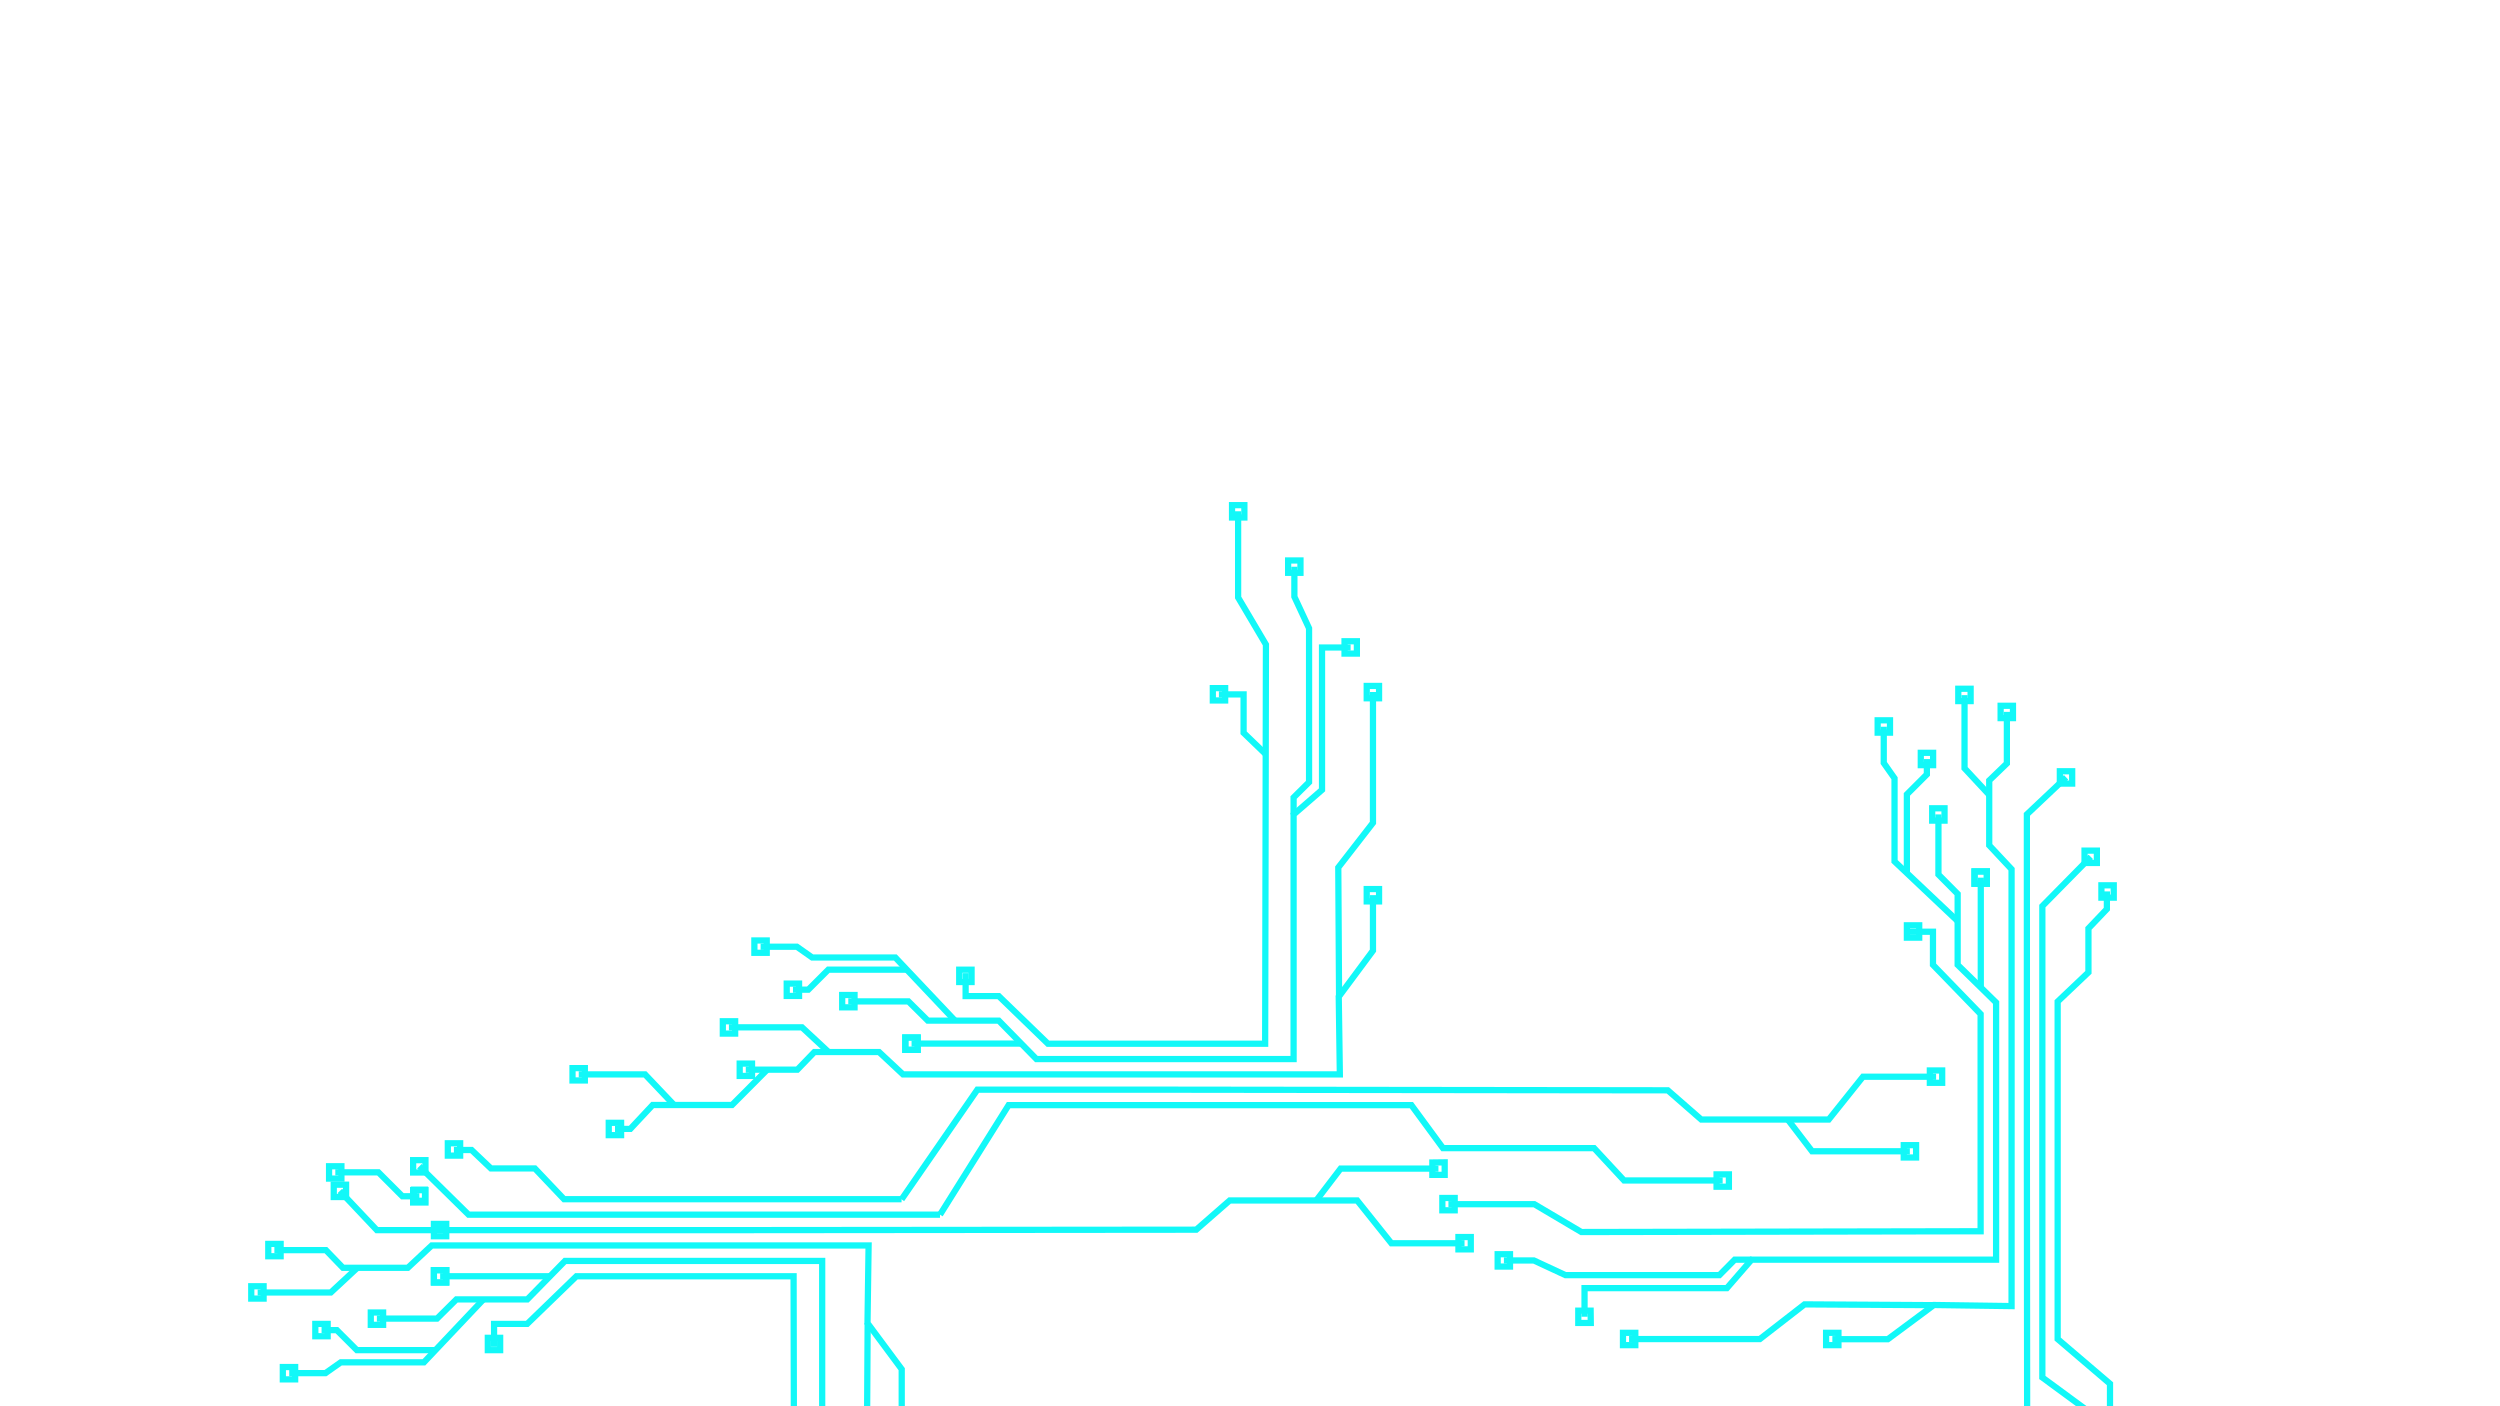<?xml version="1.0" encoding="utf-8"?>
<!-- Generator: Adobe Illustrator 24.0.1, SVG Export Plug-In . SVG Version: 6.00 Build 0)  -->
<svg version="1.1" xmlns="http://www.w3.org/2000/svg" xmlns:xlink="http://www.w3.org/1999/xlink" x="0px" y="0px"
	 viewBox="0 0 1600 900" style="enable-background:new 0 0 1600 900;" xml:space="preserve">
<style type="text/css">
	.st0{fill:none;stroke:#12F8F8;stroke-width:4;stroke-miterlimit:10;}
</style>
<g id="Layer_1">
	<g>
		<path class="st0" d="M1239.1,689.1h-46.8l-21.9,27.4h-81.6l-21.4-18.7L752,697.4H625.5L577,767.6"/>
		<path class="st0" d="M1222.3,736.8h-62.6l-15.6-20.4"/>
		<path class="st0" d="M1102.5,755.5h-63.1l-19.2-20.7h-96.7l-20.2-27.5H645.5l-43.9,70.1"/>
		<path class="st0" d="M878.7,572.9v35.5l-21.9,29.5l0.7,49.7H752H577.9l-15.3-14.3h-41.4l-10.9,11.3h-33"/>
		<path class="st0" d="M878.7,442.9v83.7l-22.2,28.6l0.5,82.7"/>
		<path class="st0" d="M864.4,414.4h-18.3v91.1l-18.2,15.8v156.5h-75.9h-88.7l-24.1-24.6h-45.4l-12.4-12.3h-38.5"/>
		<path class="st0" d="M828.4,362.7v19.2l9.4,20.2v98.5l-9.9,9.8v10.8"/>
		<path class="st0" d="M792.4,327.2v55.2l17.8,30.1l-0.5,255.5h-139l-31.5-30.5H618v-14.7"/>
		<path class="st0" d="M780.1,444.4h15.8V469l14.3,13.8"/>
		<path class="st0" d="M611.1,653.1L573,612.8h-53.2l-9.8-6.9h-23.2"/>
		<path class="st0" d="M507.5,633.4h9.8l12.8-12.8h50.1"/>
		<path class="st0" d="M583.4,667.9h70.2"/>
		<path class="st0" d="M393.6,722.5h9.8l14.3-15.3h50.8l22.6-22.7"/>
		<path class="st0" d="M370.4,687.6h42.4l18.7,19.7"/>
		<path class="st0" d="M466.5,657.5h46.8l17,15.8"/>
		<g>
			<path class="st0" d="M1243,693v-7.9h-7.9v7.9H1243z"/>
			<path class="st0" d="M1226.3,740.8v-7.9h-7.9v7.9L1226.3,740.8L1226.3,740.8z"/>
			<path class="st0" d="M1106.5,759.5v-7.9h-7.9v7.9H1106.5z"/>
			<path class="st0" d="M784.1,448.3v-7.9h-7.9v7.9H784.1z"/>
			<path class="st0" d="M621.8,628.5v-7.9h-7.9v7.9H621.8z"/>
			<path class="st0" d="M490.7,609.8v-7.9h-7.9v7.9H490.7z"/>
			<path class="st0" d="M511.4,637.4v-7.9h-7.9v7.9H511.4z"/>
			<path class="st0" d="M546.9,644.7v-7.9H539v7.9H546.9z"/>
			<path class="st0" d="M587.3,671.8V664h-7.9v7.9H587.3z"/>
			<path class="st0" d="M587.3,671.8V664h-7.9v7.9H587.3z"/>
			<path class="st0" d="M481.3,688.6v-7.9h-7.9v7.9H481.3z"/>
			<path class="st0" d="M470.5,661.5v-7.9h-7.9v7.9H470.5z"/>
			<path class="st0" d="M397.5,726.5v-7.9h-7.9v7.9H397.5z"/>
			<path class="st0" d="M374.3,691.5v-7.9h-7.9v7.9H374.3z"/>
			<path class="st0" d="M882.6,446.9V439h-7.9v7.9H882.6z"/>
			<path class="st0" d="M882.6,576.8V569h-7.9v7.9H882.6z"/>
			<path class="st0" d="M868.4,418.3v-7.9h-7.9v7.9L868.4,418.3L868.4,418.3z"/>
			<path class="st0" d="M832.3,366.6v-7.9h-7.9v7.9H832.3z"/>
			<path class="st0" d="M796.4,331.2v-7.9h-7.9v7.9H796.4z"/>
		</g>
	</g>
	<g>
		<path class="st0" d="M217.5,762.2l23.7,25.1h209.1l315.3-0.3l21.4-18.7h81.6l21.9,27.4h46.8"/>
		<path class="st0" d="M842.4,768.3l15.6-20.4h62.6"/>
		<path class="st0" d="M268.4,746.4l31.5,31h150.4h151.3"/>
		<path class="st0" d="M290.5,736h11.3l12.4,11.8h28.1l18.7,19.7h89.3H577"/>
		<path class="st0" d="M175.6,800.1h33l10.9,11.3H261l15.3-14.3h174.1h105.5l-0.7,49.7l21.9,29.5v35.5"/>
		<path class="st0" d="M555.3,846.8l-0.5,82.7l22.2,28.6v83.7"/>
		<path class="st0" d="M241.2,843.9h38.5l12.4-12.3h45.4l24.1-24.6h88.7h75.9v156.5l18.2,15.8v91.1h18.3"/>
		<path class="st0" d="M526.2,963.5v10.8l9.9,9.8v98.5l-9.4,20.2v19.2"/>
		<path class="st0" d="M316.2,862v-14.7h21.2l31.5-30.5h139l0.5,255.5l-17.8,30.1v55.2"/>
		<path class="st0" d="M508.4,1001.9l-14.3,13.8v24.6h-15.8"/>
		<path class="st0" d="M185.1,878.8h23.2l9.8-6.9h53.2l38.1-40.3"/>
		<path class="st0" d="M278.5,864.1h-50.1l-12.8-12.8h-9.8"/>
		<path class="st0" d="M351.9,816.8h-70.2"/>
		<path class="st0" d="M268.4,765.6h-10.9l-15.3-15.3h-27.6"/>
		<path class="st0" d="M228.7,811.4l-17,15.8h-46.8"/>
		<g>
			<path class="st0" d="M933.4,791.7v7.9h7.9v-7.9H933.4z"/>
			<path class="st0" d="M924.6,743.9l-7.9,0.1v7.9h7.9V743.9L924.6,743.9z"/>
			<path class="st0" d="M474.4,1036.4v7.9h7.9v-7.9H474.4z"/>
			<path class="st0" d="M312.2,856.2v7.9h7.9v-7.9H312.2z"/>
			<path class="st0" d="M181,874.9v7.9h7.9v-7.9H181z"/>
			<path class="st0" d="M201.8,847.3v7.9h7.9v-7.9H201.8z"/>
			<path class="st0" d="M237.3,840v7.9h7.9V840H237.3z"/>
			<path class="st0" d="M213.6,758.2v7.9h7.9v-7.9H213.6z"/>
			<path class="st0" d="M210.6,746.4v7.9h7.9v-7.9H210.6z"/>
			<path class="st0" d="M264.4,761.7v7.9h7.9v-7.9H264.4z"/>
			<path class="st0" d="M277.7,812.9v7.9h7.9v-7.9H277.7z"/>
			<path class="st0" d="M277.7,812.9v7.9h7.9v-7.9H277.7z"/>
			<path class="st0" d="M277.7,783.3v7.9h7.9v-7.9H277.7z"/>
			<path class="st0" d="M264.4,742.5v7.9h7.9v-7.9H264.4z"/>
			<path class="st0" d="M286.6,731.7v7.9h7.9v-7.9H286.6z"/>
			<path class="st0" d="M171.7,796.1v7.9h7.9v-7.9H171.7z"/>
			<path class="st0" d="M160.8,823.2v7.9h7.9v-7.9H160.8z"/>
			<path class="st0" d="M573,1037.8v7.9h7.9v-7.9H573z"/>
			<path class="st0" d="M573,907.9v7.9h7.9v-7.9H573z"/>
			<path class="st0" d="M566.6,1066.4l-7.9,0.1v7.9h7.9V1066.4L566.6,1066.4z"/>
			<path class="st0" d="M522.7,1118.1v7.9h7.9v-7.9H522.7z"/>
			<path class="st0" d="M486.7,1153.5v7.9h7.9v-7.9H486.7z"/>
			<path class="st0" d="M272,761.4c0,2.5,0,4.7,0,7.1c-2.4,0-4.7,0-7.1,0c0-2.5,0-4.6,0-7.1C267.3,761.4,269.6,761.4,272,761.4z"/>
		</g>
	</g>
	<g>
		<path class="st0" d="M1322.3,497.5l-25.1,23.7v209.1l0.3,315.3l18.7,21.4v81.6l-27.4,21.9v46.8"/>
		<path class="st0" d="M1316.2,1122.4l20.4,15.6v62.6"/>
		<path class="st0" d="M1338.1,548.4l-31,31.5v150.4v151.3l27.5,20.2v96.7l20.7,19.2v63.1"/>
		<path class="st0" d="M1348.4,570.5v11.3l-11.8,12.4v28.1l-19.7,18.7v89.3V857l33.5,28.6v39.9h10.8"/>
		<path class="st0" d="M1284.4,455.6v33l-11.3,10.9V541l14.3,15.3v174.1v105.5l-49.7-0.7l-29.5,21.9h-35.5"/>
		<path class="st0" d="M1237.6,835.3l-82.7-0.5l-28.6,22.2h-83.7"/>
		<path class="st0" d="M1240.6,521.2v38.5l12.3,12.4v45.4l24.6,24.1v88.7v75.9H1121l-15.8,18.2h-91.1v18.3"/>
		<path class="st0" d="M1121,806.2h-10.8l-9.8,9.9h-98.5l-20.2-9.4h-19.2"/>
		<path class="st0" d="M1222.4,596.3h14.7v21.2l30.5,31.5v139l-255.5,0.5l-30.1-17.8H927"/>
		<path class="st0" d="M1205.6,465.1v23.2l6.9,9.8v53.2l40.3,38.1"/>
		<path class="st0" d="M1220.4,558.5v-50.1l12.8-12.8v-9.8"/>
		<path class="st0" d="M1267.7,631.9v-70.2"/>
		<path class="st0" d="M1273.1,508.7l-15.8-17v-46.8"/>
		<g>
			<path class="st0" d="M1292.8,1213.4h-7.9v7.9h7.9V1213.4z"/>
			<path class="st0" d="M1340.5,1204.6l-0.1-7.9h-7.9v7.9H1340.5L1340.5,1204.6z"/>
			<path class="st0" d="M1365.1,921.6h-7.9v7.9h7.9V921.6z"/>
			<path class="st0" d="M1359.3,1076.8h-7.9v7.9h7.9V1076.8z"/>
			<path class="st0" d="M1228.3,592.2h-7.9v7.9h7.9V592.2z"/>
			<path class="st0" d="M1209.6,461h-7.9v7.9h7.9V461z"/>
			<path class="st0" d="M1237.2,481.8h-7.9v7.9h7.9V481.8z"/>
			<path class="st0" d="M1244.5,517.3h-7.9v7.9h7.9V517.3z"/>
			<path class="st0" d="M1326.2,493.6h-7.9v7.9h7.9V493.6z"/>
			<path class="st0" d="M1271.6,557.7h-7.9v7.9h7.9V557.7z"/>
			<path class="st0" d="M1271.6,557.7h-7.9v7.9h7.9V557.7z"/>
			<path class="st0" d="M1342,544.4h-7.9v7.9h7.9V544.4z"/>
			<path class="st0" d="M1352.8,566.6h-7.9v7.9h7.9V566.6z"/>
			<path class="st0" d="M1288.3,451.7h-7.9v7.9h7.9V451.7z"/>
			<path class="st0" d="M1261.2,440.8h-7.9v7.9h7.9V440.8z"/>
			<path class="st0" d="M1046.6,853h-7.9v7.9h7.9V853z"/>
			<path class="st0" d="M1176.6,853h-7.9v7.9h7.9V853z"/>
			<path class="st0" d="M1018.1,846.7l-0.1-7.9h-7.9v7.9H1018.1L1018.1,846.7z"/>
			<path class="st0" d="M966.4,802.7h-7.9v7.9h7.9V802.7z"/>
			<path class="st0" d="M931,766.7h-7.9v7.9h7.9V766.7z"/>
		</g>
	</g>
</g>
<g id="Layer_2">
</g>
</svg>
